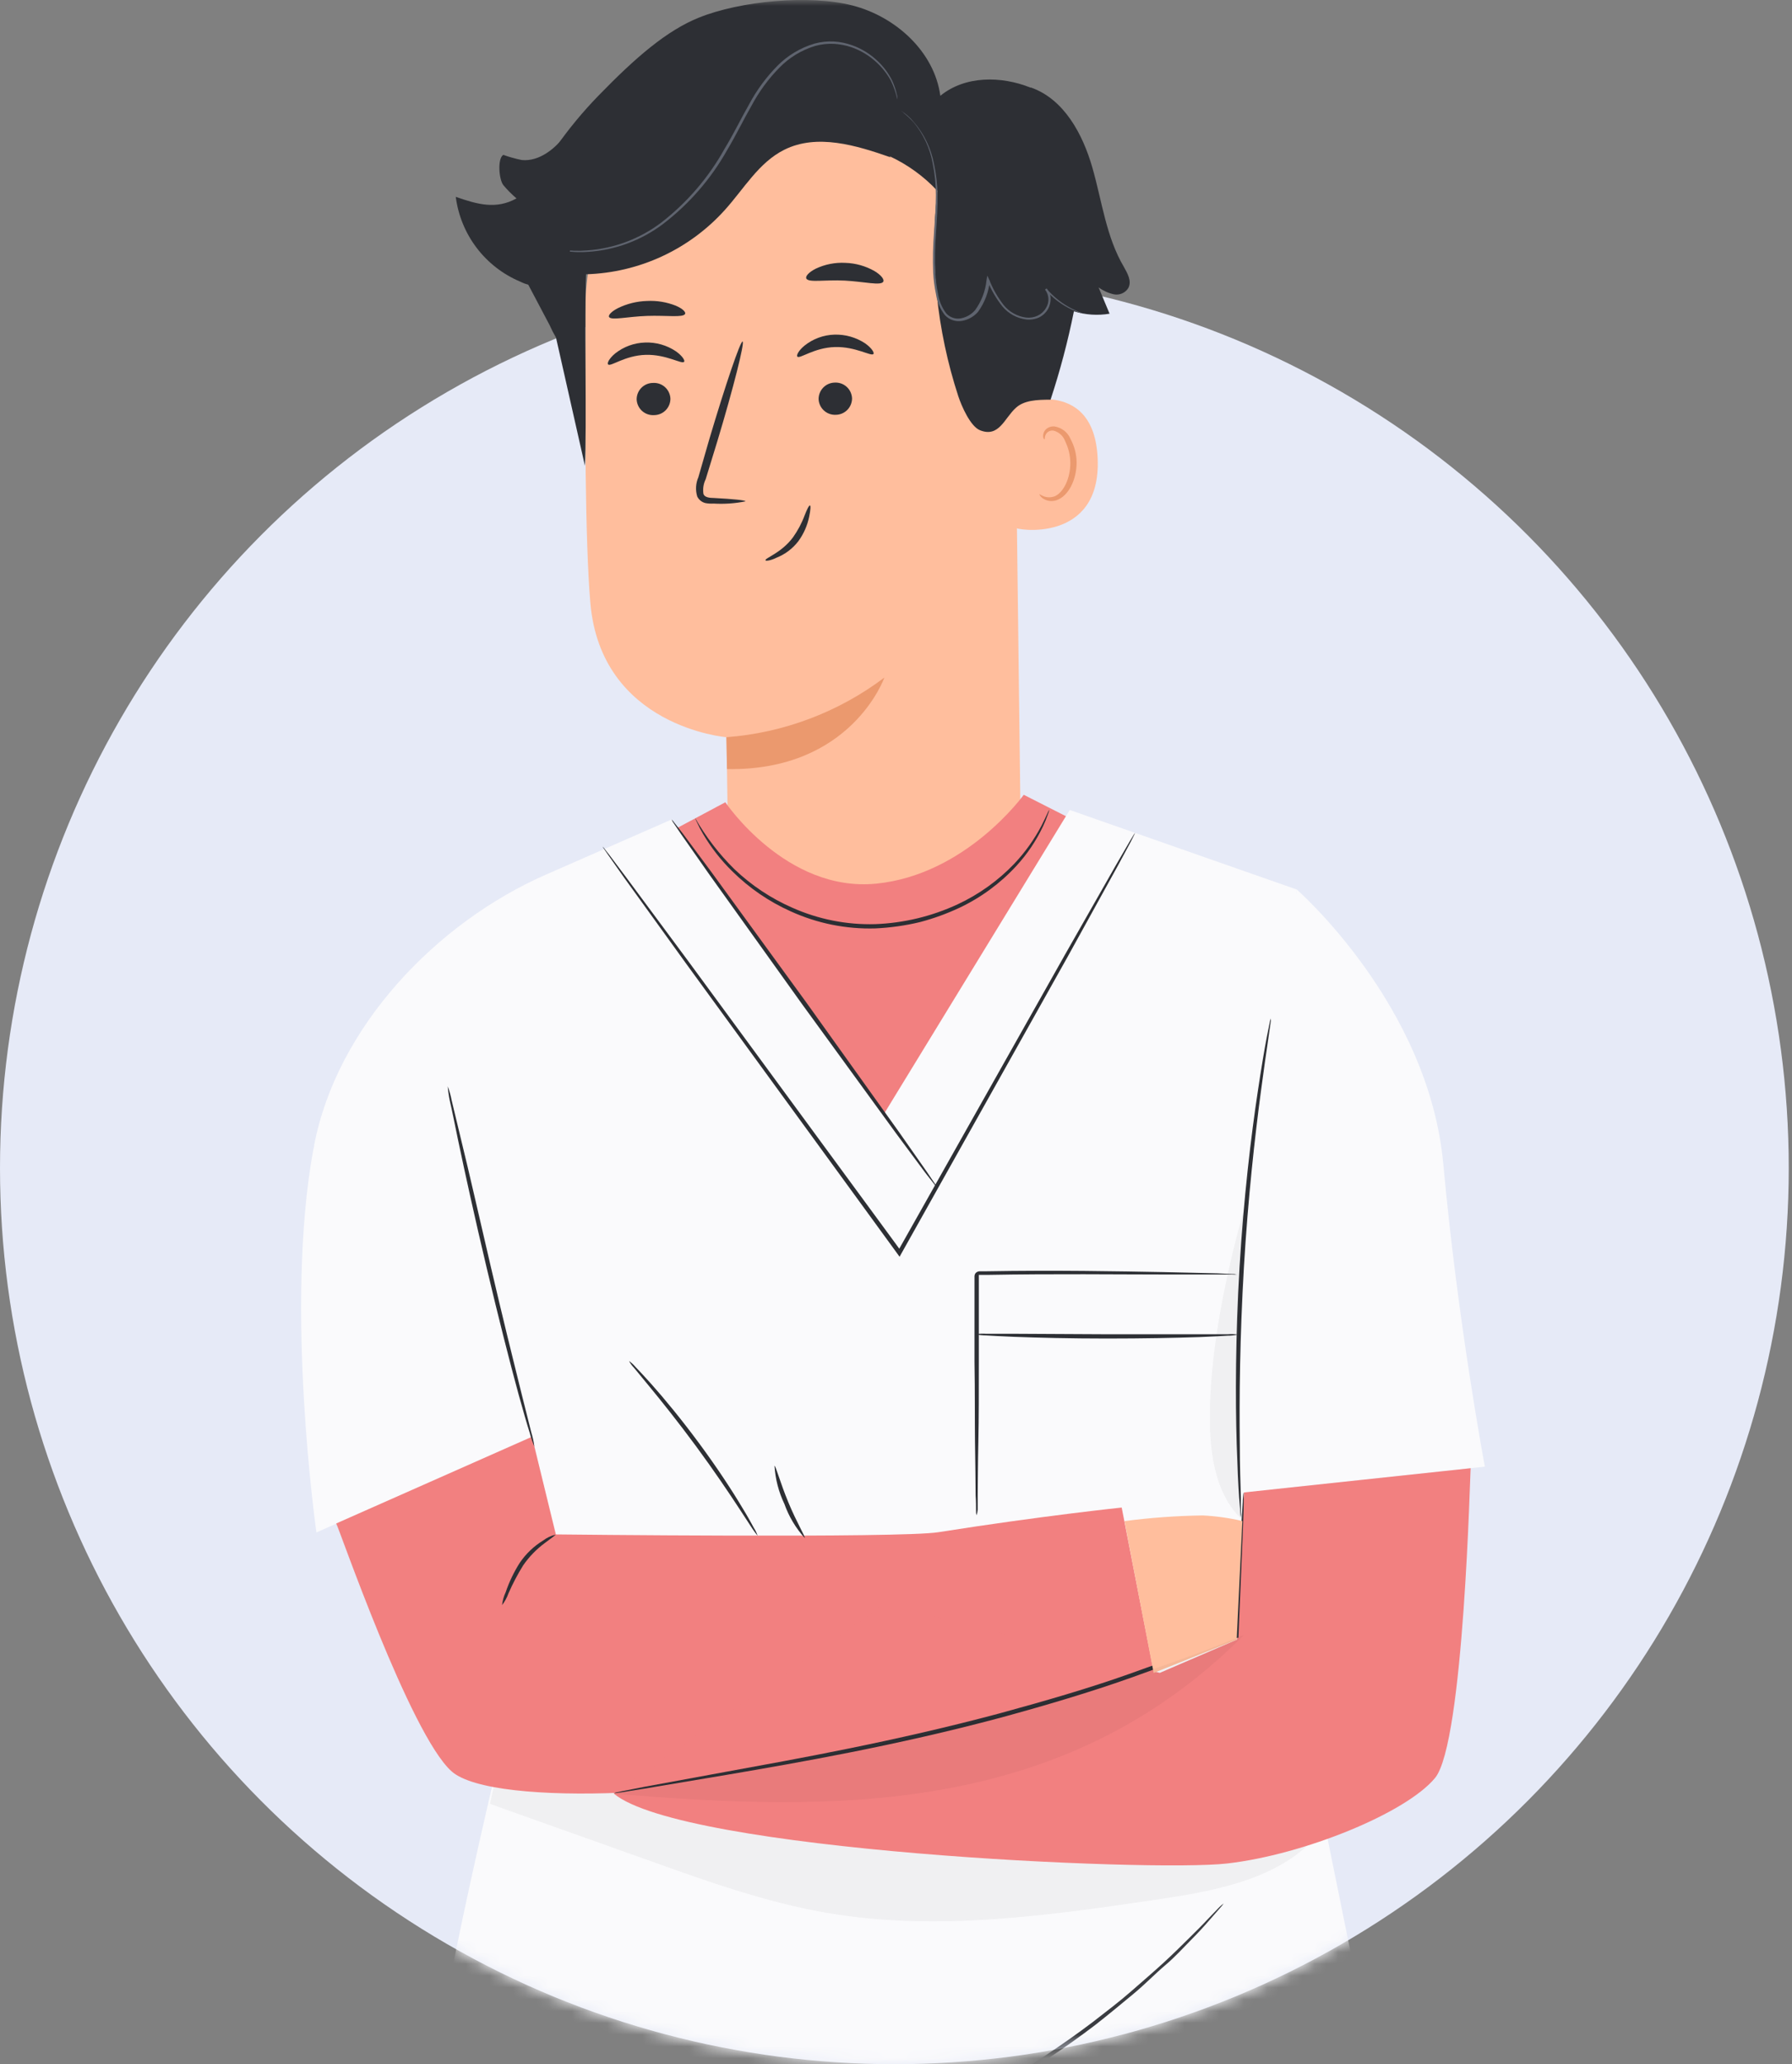 <svg width="152" height="175" viewBox="0 0 152 175" xmlns="http://www.w3.org/2000/svg">
<rect x="0" y="0" width="152" height="175" fill="#808080" stroke="none"/>
<ellipse cx="75.862" cy="99.024" rx="75.862" ry="75.976" fill="#E6EAF7"/>
<mask id="mask0" style="mask-type:alpha" maskUnits="userSpaceOnUse" x="0" y="0" width="152" height="175">
<path d="M149 0H3V99H3.8147e-06L0 99.024C0 140.985 33.965 175 75.862 175C117.76 175 151.724 140.985 151.724 99.024V99H149V0Z" fill="#fff"/>
</mask>
<g mask="url(#mask0)">
<path d="M86.03 26.49L86.551 68.307C86.642 75.416 85.321 85.88 74.086 85.511C64.353 84.453 61.781 75.235 61.712 68.599C61.67 65.445 61.635 62.821 61.614 62.5C61.614 62.5 50.971 61.63 50.074 51.103C49.636 46.013 49.594 35.465 49.664 25.919C49.698 20.97 51.593 16.215 54.971 12.602C58.349 8.989 62.963 6.783 67.892 6.425L68.907 6.348C79.919 6.216 86.176 15.476 86.03 26.49Z" fill="#FFBE9D"/>
<path d="M61.614 62.5C66.471 62.132 71.12 60.378 75.011 57.446C75.011 57.446 72.23 65.383 61.663 65.202L61.614 62.5Z" fill="#EB996E"/>
<path d="M67.635 30.236C67.843 30.445 69.06 29.47 70.819 29.422C72.578 29.373 73.898 30.236 74.086 30.013C74.177 29.909 73.954 29.519 73.391 29.115C72.616 28.601 71.7 28.34 70.77 28.37C69.851 28.398 68.966 28.723 68.246 29.296C67.711 29.735 67.537 30.139 67.635 30.236Z" fill="#2D2F34"/>
<path d="M69.435 33.857C69.457 34.221 69.62 34.563 69.891 34.807C70.161 35.052 70.517 35.181 70.881 35.166C71.25 35.166 71.603 35.019 71.864 34.758C72.125 34.497 72.272 34.142 72.272 33.773C72.264 33.588 72.221 33.406 72.142 33.237C72.064 33.069 71.953 32.919 71.816 32.794C71.678 32.67 71.517 32.574 71.343 32.512C71.168 32.451 70.983 32.425 70.798 32.436C70.615 32.44 70.435 32.48 70.268 32.553C70.1 32.626 69.949 32.732 69.823 32.864C69.696 32.996 69.597 33.151 69.53 33.322C69.464 33.492 69.431 33.674 69.435 33.857Z" fill="#2D2F34"/>
<path d="M63.234 42.504C63.234 42.407 62.219 42.309 60.572 42.219C60.155 42.219 59.758 42.156 59.668 41.877C59.601 41.453 59.666 41.017 59.856 40.631C60.166 39.601 60.498 38.522 60.85 37.394C62.24 32.785 63.172 29.039 62.991 28.955C62.81 28.872 61.545 32.596 60.175 37.199L59.237 40.457C59.011 40.974 58.977 41.554 59.14 42.093C59.208 42.231 59.305 42.353 59.425 42.449C59.545 42.545 59.685 42.614 59.835 42.65C60.064 42.693 60.297 42.706 60.53 42.692C61.436 42.746 62.345 42.683 63.234 42.504V42.504Z" fill="#2D2F34"/>
<path d="M68.386 23.601C68.559 23.991 69.964 23.698 71.653 23.789C73.342 23.88 74.733 24.248 74.927 23.872C75.011 23.692 74.754 23.329 74.177 22.981C73.423 22.552 72.576 22.313 71.709 22.285C70.842 22.238 69.977 22.407 69.192 22.779C68.601 23.079 68.316 23.413 68.386 23.601Z" fill="#2D2F34"/>
<path d="M51.659 26.873C51.847 27.187 53.223 26.839 54.885 26.783C56.546 26.727 57.937 26.943 58.111 26.616C58.187 26.456 57.909 26.17 57.332 25.92C56.55 25.609 55.711 25.471 54.871 25.516C54.019 25.542 53.183 25.748 52.417 26.122C51.847 26.414 51.583 26.72 51.659 26.873Z" fill="#2D2F34"/>
<path d="M85.745 34.351C85.919 34.261 92.815 31.684 93.107 38.904C93.399 46.124 86.106 44.934 86.085 44.725C86.065 44.516 85.745 34.351 85.745 34.351Z" fill="#FFBE9D"/>
<path d="M88.178 41.898C88.178 41.898 88.303 41.982 88.519 42.072C88.823 42.191 89.16 42.191 89.464 42.072C90.208 41.759 90.806 40.527 90.785 39.218C90.777 38.6 90.632 37.991 90.361 37.435C90.285 37.212 90.155 37.011 89.983 36.849C89.811 36.688 89.602 36.571 89.374 36.509C89.232 36.483 89.086 36.505 88.96 36.574C88.833 36.642 88.734 36.752 88.679 36.885C88.588 37.087 88.637 37.233 88.602 37.248C88.567 37.261 88.442 37.129 88.491 36.83C88.52 36.648 88.614 36.482 88.755 36.363C88.851 36.284 88.962 36.225 89.082 36.189C89.201 36.153 89.326 36.141 89.45 36.154C89.748 36.201 90.029 36.324 90.267 36.51C90.504 36.697 90.69 36.941 90.806 37.22C91.137 37.831 91.314 38.515 91.32 39.211C91.32 40.673 90.625 42.066 89.617 42.407C89.426 42.472 89.223 42.493 89.023 42.468C88.823 42.442 88.632 42.371 88.463 42.26C88.199 42.072 88.15 41.912 88.178 41.898Z" fill="#EB996E"/>
<path d="M64.931 47.503C64.847 47.322 66.259 46.897 67.253 45.568C67.669 44.986 68.006 44.352 68.254 43.681C68.462 43.159 68.622 42.831 68.699 42.852C68.775 42.873 68.754 43.235 68.636 43.799C68.483 44.554 68.168 45.267 67.712 45.888C67.234 46.51 66.597 46.991 65.869 47.28C65.32 47.552 64.945 47.566 64.931 47.503Z" fill="#2D2F34"/>
<path d="M95.332 22.633C93.824 20.092 93.476 17.063 92.656 14.209C91.835 11.354 90.257 8.423 87.469 7.427H87.407C84.911 6.425 81.845 6.411 79.76 8.123C79.252 4.371 75.964 1.405 72.307 0.465C68.65 -0.475 62.783 0.082 59.279 1.495C56.568 2.588 53.947 4.83 50.756 8.117C49.41 9.501 48.18 10.994 47.078 12.579L43.901 22.417L46.626 27.577C46.784 27.935 46.962 28.284 47.161 28.621V28.621L49.615 39.489C49.775 36.523 49.56 26.219 49.713 23.253C51.939 23.187 54.129 22.671 56.15 21.735C58.172 20.799 59.983 19.464 61.476 17.808C63.096 16.019 64.361 13.77 66.523 12.698C69.304 11.305 72.634 12.322 75.561 13.345L75.435 13.234C76.97 13.943 78.354 14.943 79.509 16.179C78.845 22.041 79.45 27.978 81.282 33.585C81.56 34.428 82.311 36.161 83.138 36.482C84.751 37.108 85.189 35.458 86.162 34.581C86.858 33.933 87.949 33.885 89.11 33.885C89.92 31.429 90.581 28.928 91.091 26.393C92.07 26.696 93.106 26.765 94.115 26.595L93.184 24.367C93.57 24.649 94.01 24.848 94.477 24.952C94.712 24.999 94.956 24.973 95.176 24.877C95.396 24.781 95.582 24.62 95.707 24.416C96.013 23.831 95.645 23.197 95.332 22.633Z" fill="#2D2F34"/>
<path d="M76.443 9.405C76.819 9.7 77.172 10.023 77.499 10.372C78.328 11.374 78.884 12.573 79.112 13.854C79.293 14.733 79.384 15.629 79.383 16.527C79.383 17.502 79.307 18.539 79.231 19.632C79.133 20.79 79.108 21.953 79.154 23.114C79.186 23.727 79.265 24.337 79.391 24.938C79.484 25.579 79.74 26.186 80.134 26.699C80.317 26.904 80.549 27.059 80.808 27.146C81.068 27.234 81.346 27.253 81.615 27.201C82.131 27.106 82.601 26.841 82.95 26.449C83.522 25.663 83.873 24.737 83.965 23.768H83.743C84.06 24.562 84.491 25.305 85.022 25.975C85.539 26.595 86.272 26.993 87.073 27.089C87.444 27.125 87.819 27.06 88.157 26.901C88.464 26.744 88.719 26.502 88.894 26.205C89.048 25.919 89.125 25.597 89.116 25.272C89.102 24.969 88.981 24.681 88.776 24.457L88.665 24.555C89.292 25.272 90.061 25.851 90.924 26.254C91.223 26.386 91.459 26.47 91.619 26.525C91.7 26.557 91.784 26.578 91.869 26.588L91.633 26.483C91.473 26.421 91.244 26.323 90.938 26.177C90.102 25.757 89.36 25.172 88.755 24.457L88.644 24.555C88.817 24.776 88.916 25.046 88.929 25.327C88.941 25.608 88.866 25.886 88.713 26.121C88.552 26.401 88.309 26.624 88.018 26.762C87.71 26.907 87.368 26.962 87.031 26.922C86.287 26.824 85.608 26.446 85.133 25.864C84.623 25.206 84.208 24.48 83.902 23.705L83.749 23.364L83.68 23.733C83.59 24.656 83.256 25.538 82.714 26.288C82.406 26.65 81.984 26.896 81.518 26.985C81.29 27.03 81.054 27.016 80.834 26.942C80.613 26.869 80.415 26.74 80.26 26.567C79.894 26.081 79.655 25.512 79.564 24.91C79.444 24.322 79.367 23.727 79.335 23.128C79.285 21.985 79.306 20.841 79.397 19.702C79.467 18.609 79.537 17.565 79.523 16.583C79.516 15.672 79.414 14.764 79.217 13.874C78.969 12.567 78.379 11.348 77.507 10.345C77.207 9.974 76.847 9.657 76.443 9.405V9.405Z" fill="#5F646F"/>
<path d="M43.942 19.66L44.025 19.73L44.29 19.925C44.431 20.03 44.58 20.125 44.735 20.21C44.94 20.336 45.154 20.448 45.374 20.544C46.783 21.186 48.329 21.463 49.872 21.352C52.171 21.206 54.377 20.391 56.219 19.006C58.442 17.31 60.297 15.178 61.67 12.74C62.434 11.459 63.06 10.156 63.755 8.945C64.382 7.77 65.173 6.692 66.105 5.742C66.944 4.881 67.986 4.246 69.136 3.897C69.656 3.752 70.196 3.691 70.735 3.716C71.232 3.746 71.722 3.839 72.195 3.995C73.011 4.275 73.757 4.726 74.385 5.318C74.859 5.765 75.261 6.284 75.574 6.856C75.817 7.36 75.999 7.89 76.116 8.437C76.116 8.437 76.116 8.402 76.116 8.325C76.116 8.249 76.116 8.137 76.067 8.005C75.979 7.594 75.844 7.195 75.664 6.815C75.367 6.22 74.969 5.68 74.489 5.22C73.856 4.599 73.094 4.123 72.258 3.828C71.772 3.656 71.264 3.553 70.749 3.521C70.19 3.49 69.629 3.549 69.088 3.695C67.903 4.048 66.825 4.691 65.952 5.568C65.001 6.531 64.193 7.626 63.554 8.82C62.858 10.038 62.233 11.34 61.468 12.6C60.118 15.031 58.29 17.163 56.094 18.867C54.279 20.24 52.106 21.06 49.837 21.227C48.32 21.359 46.793 21.12 45.388 20.531C44.463 20.015 43.963 19.625 43.942 19.66Z" fill="#5F646F"/>
<path d="M51.583 30.898C51.791 31.113 53.008 30.132 54.767 30.083C56.525 30.034 57.839 30.905 58.027 30.675C58.117 30.577 57.902 30.188 57.332 29.784C56.561 29.266 55.646 29.005 54.718 29.039C53.798 29.066 52.911 29.388 52.187 29.958C51.652 30.403 51.478 30.8 51.583 30.898Z" fill="#2D2F34"/>
<path d="M54.002 33.857C54.009 34.042 54.053 34.224 54.131 34.392C54.209 34.56 54.32 34.711 54.458 34.836C54.595 34.96 54.756 35.056 54.931 35.117C55.105 35.179 55.291 35.205 55.475 35.194C55.844 35.194 56.198 35.047 56.459 34.786C56.719 34.525 56.866 34.17 56.866 33.801C56.859 33.616 56.815 33.434 56.736 33.266C56.658 33.097 56.547 32.947 56.41 32.822C56.273 32.697 56.112 32.602 55.937 32.54C55.762 32.479 55.577 32.453 55.392 32.464C55.023 32.464 54.67 32.611 54.409 32.872C54.148 33.133 54.002 33.487 54.002 33.857Z" fill="#2D2F34"/>
<path d="M47.981 11.417C47.098 12.614 45.736 13.707 44.262 13.568C43.728 13.461 43.203 13.314 42.691 13.13C42.176 13.443 42.322 15.218 42.691 15.692C43.032 16.098 43.406 16.476 43.81 16.82C42.093 17.773 40.508 17.335 38.658 16.687C38.861 18.259 39.471 19.749 40.429 21.01C41.386 22.271 42.658 23.258 44.116 23.872C44.565 24.104 45.063 24.225 45.569 24.225C46.074 24.225 46.572 24.104 47.022 23.872C47.701 23.289 48.144 22.477 48.266 21.589C49.056 18.417 49.451 15.159 49.441 11.89L47.981 11.417Z" fill="#2D2F34"/>
<path d="M56.657 70.612L61.524 68.014C61.524 68.014 66.675 75.673 74.323 74.914C81.97 74.155 86.836 67.381 86.836 67.381L91.703 69.853L75.018 97.264L56.657 70.612Z" fill="#F28080"/>
<path d="M111.488 150.359L105.85 111.704L109.987 75.409L90.736 68.669L74.983 94.43L56.977 69.47L46.292 74.155C36.983 78.242 28.578 87.071 26.652 97.062C26.652 97.194 26.604 97.326 26.576 97.459C24.108 110.841 26.84 129.918 26.84 129.918L45.096 121.827L43.622 115.373L47.098 130.106C47.098 130.106 32.186 184.538 34.307 202.383C34.307 202.383 62.456 208.649 88.38 204.395C114.304 200.141 121.339 198.937 121.339 198.937L111.488 150.359Z" fill="#FAFAFC"/>
<path d="M109.987 75.409C109.987 75.409 121.187 85.156 122.424 98.698C123.661 112.24 125.949 124.341 125.949 124.341L103.375 126.757C103.375 126.757 102.847 117.469 103.375 116.905C103.904 116.341 107.609 88.47 107.609 88.47L109.987 75.409Z" fill="#FAFAFC"/>
<g opacity="0.2">
<path opacity="0.2" d="M42.377 149.19L41.564 152.929L55.246 157.802C60.112 159.543 65.02 161.284 70.123 162.168C79.474 163.776 89.061 162.384 98.453 160.991C103.695 160.218 109.576 159.042 112.468 154.586C88.968 156.016 65.383 154.2 42.377 149.19V149.19Z" fill="black"/>
</g>
<path d="M28.516 129.159C28.689 129.347 34.773 147.017 38.304 150.171C41.836 153.325 62.289 152.218 70.93 149.057C79.572 145.897 97.925 142.06 97.925 142.06L95.144 127.808C95.144 127.808 88.428 128.504 79.599 129.897C76.401 130.419 47.147 130.085 47.147 130.085L45.124 121.806L28.516 129.159Z" fill="#F28080"/>
<path d="M124.745 124.473C124.697 124.473 124.189 147.756 121.721 150.735C119.253 153.715 110.598 157.238 104.091 157.983C97.584 158.728 57.881 156.918 52.062 152.058L75.004 136.045L98.376 141.823L104.918 139.004L105.516 126.527L124.745 124.473Z" fill="#F28080"/>
<path d="M103.793 161.374C103.699 161.512 103.595 161.643 103.48 161.764L102.534 162.843C102.124 163.317 101.61 163.881 100.984 164.507C100.358 165.134 99.677 165.9 98.85 166.596C98.022 167.292 97.147 168.204 96.138 169.04C95.13 169.875 94.053 170.773 92.885 171.685C90.337 173.622 87.671 175.398 84.904 177.005C82.121 178.592 79.245 180.008 76.29 181.245C74.9 181.774 73.621 182.31 72.369 182.714C71.751 182.923 71.153 183.139 70.576 183.32L68.893 183.814C67.83 184.141 66.843 184.364 65.987 184.573C65.132 184.782 64.382 184.949 63.763 185.06L62.372 185.318C62.21 185.352 62.045 185.376 61.879 185.388C62.033 185.324 62.194 185.278 62.358 185.248L63.749 184.921C64.361 184.789 65.098 184.615 65.953 184.378C66.808 184.141 67.781 183.912 68.838 183.563L70.499 183.055C71.076 182.867 71.667 182.644 72.286 182.429C73.53 182.018 74.817 181.475 76.179 180.932C82.059 178.463 87.608 175.268 92.697 171.421C93.858 170.523 94.971 169.673 95.958 168.81C96.945 167.947 97.863 167.16 98.683 166.408C99.503 165.656 100.219 164.946 100.852 164.319C101.485 163.693 102.02 163.163 102.444 162.704L103.438 161.673C103.548 161.564 103.667 161.464 103.793 161.374Z" fill="#3A3C41"/>
<path d="M96.284 70.612L96.194 70.799L95.909 71.37L94.782 73.459L90.556 81.118L76.443 106.294L76.304 106.545L76.137 106.315L75.595 105.57L58.215 81.717L52.98 74.462L51.589 72.484C51.443 72.269 51.325 72.094 51.228 71.962C51.186 71.903 51.149 71.84 51.117 71.774C51.17 71.825 51.219 71.881 51.263 71.941C51.36 72.067 51.485 72.234 51.652 72.436L53.112 74.378L58.437 81.564L75.908 105.354L76.45 106.099H76.144C81.706 96.247 86.704 87.363 90.34 80.923L94.657 73.341L95.846 71.294L96.166 70.765C96.236 70.674 96.277 70.605 96.284 70.612Z" fill="#2D2F34"/>
<path d="M82.825 128.463C82.794 128.321 82.783 128.176 82.79 128.031C82.79 127.704 82.79 127.293 82.755 126.792C82.755 125.664 82.721 124.118 82.7 122.231C82.679 120.344 82.7 118.005 82.658 115.471C82.658 114.197 82.658 112.86 82.658 111.481C82.658 110.785 82.658 110.089 82.658 109.392V108.167C82.664 108.086 82.693 108.009 82.741 107.944C82.787 107.89 82.845 107.847 82.91 107.818C82.975 107.789 83.046 107.775 83.117 107.777H83.673C89.547 107.673 94.852 107.777 98.696 107.847L103.243 107.951L104.48 108.007C104.625 108.003 104.77 108.017 104.911 108.049C104.768 108.061 104.624 108.061 104.48 108.049H103.243H98.689C94.845 108.049 89.527 107.979 83.68 108.084H83.138C83.013 108.084 83.054 108.084 83.026 108.084C83.023 108.095 83.023 108.107 83.026 108.118V111.432C83.026 112.825 83.026 114.148 83.026 115.422C83.026 117.956 83.026 120.24 82.985 122.183C82.943 124.125 82.943 125.615 82.929 126.743V127.982C82.918 128.147 82.883 128.309 82.825 128.463Z" fill="#2D2F34"/>
<path d="M105.495 126.534C105.503 126.606 105.503 126.678 105.495 126.75C105.495 126.917 105.495 127.126 105.495 127.39C105.495 127.975 105.447 128.783 105.419 129.827C105.328 131.979 105.203 135.021 105.05 138.753V138.844H104.96C102.318 139.888 99.252 141.058 95.874 142.255C92.495 143.453 88.769 144.56 84.862 145.625C75.928 148.013 67.676 149.433 61.718 150.457L54.655 151.641L52.736 151.947L52.229 152.016H52.062C52.062 152.016 52.117 152.016 52.222 151.968L52.722 151.863L54.634 151.487L61.676 150.192C67.621 149.106 75.852 147.644 84.764 145.263C88.671 144.198 92.412 143.111 95.762 141.921C99.113 140.73 102.207 139.588 104.863 138.572L104.772 138.697C104.974 134.972 105.141 131.923 105.259 129.778C105.322 128.748 105.377 127.933 105.412 127.342C105.412 127.084 105.447 126.875 105.461 126.708C105.465 126.649 105.477 126.59 105.495 126.534V126.534Z" fill="#2D2F34"/>
<path d="M95.381 128.957C97.585 128.667 99.804 128.507 102.027 128.477C103.156 128.534 104.277 128.693 105.378 128.95L104.898 139.011L97.856 141.831L95.381 128.957Z" fill="#FFBE9D"/>
<path d="M37.977 92.098C38.124 92.484 38.236 92.882 38.311 93.288C38.513 94.117 38.777 95.224 39.097 96.561C39.792 99.38 40.647 103.175 41.627 107.373C42.608 111.572 43.553 115.408 44.241 118.165L45.062 121.431C45.184 121.824 45.273 122.227 45.326 122.635C45.164 122.256 45.032 121.865 44.93 121.465C44.686 120.706 44.373 119.599 43.991 118.228C43.24 115.485 42.274 111.676 41.273 107.457C40.272 103.238 39.431 99.401 38.846 96.616C38.569 95.266 38.346 94.152 38.151 93.316C38.067 92.914 38.009 92.507 37.977 92.098V92.098Z" fill="#2D2F34"/>
<path d="M105.002 113.145C104.714 113.208 104.42 113.238 104.126 113.236C103.563 113.277 102.736 113.312 101.748 113.354C99.732 113.424 96.951 113.479 93.879 113.479C90.806 113.479 88.025 113.41 86.016 113.333C85.008 113.291 84.195 113.25 83.631 113.215C83.339 113.213 83.048 113.181 82.762 113.117C83.052 113.068 83.346 113.054 83.638 113.076H86.023L93.879 113.117H101.741H104.126C104.418 113.093 104.712 113.102 105.002 113.145V113.145Z" fill="#2D2F34"/>
<path d="M64.263 130.196C64.263 130.196 64.09 130.001 63.825 129.611L62.748 127.961C61.837 126.569 60.551 124.661 59.042 122.614C57.534 120.567 56.102 118.778 55.038 117.49L53.787 115.972C53.617 115.798 53.472 115.601 53.356 115.387C53.556 115.523 53.736 115.688 53.891 115.874C54.218 116.209 54.676 116.703 55.233 117.323C56.345 118.569 57.819 120.351 59.334 122.405C60.85 124.459 62.115 126.395 62.963 127.822C63.394 128.518 63.728 129.131 63.95 129.542C64.081 129.746 64.186 129.966 64.263 130.196V130.196Z" fill="#2D2F34"/>
<path d="M68.254 130.384C67.498 129.548 66.914 128.571 66.536 127.509C66.049 126.492 65.763 125.39 65.695 124.264C65.799 124.264 66.161 125.657 66.87 127.369C67.579 129.082 68.344 130.328 68.254 130.384Z" fill="#2D2F34"/>
<path d="M79.439 100.613C79.341 100.524 79.255 100.424 79.182 100.313L78.487 99.429L76.033 96.122L68.052 85.156L60.148 74.114L57.784 70.737L57.158 69.811C57.078 69.705 57.011 69.591 56.956 69.47C57.054 69.558 57.141 69.659 57.214 69.769L57.909 70.653L60.363 73.96L68.358 84.94L76.262 95.983L78.626 99.36L79.252 100.286C79.326 100.388 79.389 100.497 79.439 100.613V100.613Z" fill="#2D2F34"/>
<path d="M88.998 68.669C88.977 68.794 88.939 68.915 88.887 69.031C88.769 69.38 88.63 69.722 88.47 70.055C87.891 71.282 87.13 72.413 86.21 73.41C84.842 74.893 83.202 76.099 81.379 76.961C80.303 77.465 79.184 77.87 78.035 78.173C76.794 78.471 75.528 78.65 74.253 78.709C71.778 78.783 69.319 78.287 67.065 77.261C65.225 76.437 63.548 75.288 62.115 73.87C61.148 72.924 60.312 71.854 59.626 70.688C59.438 70.374 59.268 70.048 59.118 69.713C59.055 69.601 59.004 69.482 58.965 69.358C59.871 70.949 60.991 72.406 62.295 73.689C63.729 75.055 65.39 76.161 67.204 76.954C69.415 77.94 71.819 78.416 74.239 78.347C76.661 78.257 79.041 77.684 81.24 76.662C83.032 75.826 84.654 74.665 86.023 73.236C86.943 72.267 87.724 71.175 88.345 69.992C88.776 69.149 88.957 68.655 88.998 68.669Z" fill="#2D2F34"/>
<g opacity="0.2">
<path opacity="0.2" d="M52.062 152.058C70.617 153.611 90.152 154.022 105.502 138.621C89.353 145.256 69.317 149.482 52.062 152.058Z" fill="black"/>
</g>
<g opacity="0.2">
<path opacity="0.2" d="M105.454 128.922C102.916 126.611 102.555 122.795 102.631 119.363C102.763 113.619 104.154 107.234 105.753 101.72C105.426 111.509 104.696 120.129 105.342 128.957" fill="black"/>
</g>
<path d="M47.119 130.106C47.119 130.154 46.785 130.384 46.229 130.802C45.512 131.329 44.887 131.971 44.38 132.703C43.906 133.465 43.487 134.261 43.129 135.084C43.001 135.442 42.818 135.778 42.586 136.079C42.626 135.701 42.73 135.331 42.892 134.986C43.189 134.114 43.588 133.279 44.081 132.501C44.604 131.728 45.287 131.077 46.083 130.593C46.391 130.36 46.744 130.194 47.119 130.106Z" fill="#2D2F34"/>
<path d="M107.797 86.34C107.802 86.484 107.791 86.629 107.762 86.771C107.72 87.085 107.665 87.468 107.588 87.997C107.428 89.055 107.213 90.594 106.956 92.501C106.448 96.303 105.857 101.553 105.51 107.429C105.162 113.305 105.113 118.569 105.162 122.426C105.162 124.348 105.225 125.907 105.252 126.973C105.252 127.481 105.252 127.892 105.252 128.212C105.27 128.355 105.27 128.5 105.252 128.644C105.223 128.501 105.205 128.357 105.197 128.212C105.197 127.892 105.141 127.481 105.106 126.98C105.03 125.907 104.96 124.355 104.898 122.433C104.78 118.59 104.794 113.27 105.141 107.408C105.489 101.546 106.121 96.268 106.698 92.46C106.983 90.559 107.241 89.027 107.442 87.969C107.54 87.475 107.623 87.071 107.686 86.757C107.704 86.614 107.741 86.473 107.797 86.34V86.34Z" fill="#2D2F34"/>
</g>
</svg>
